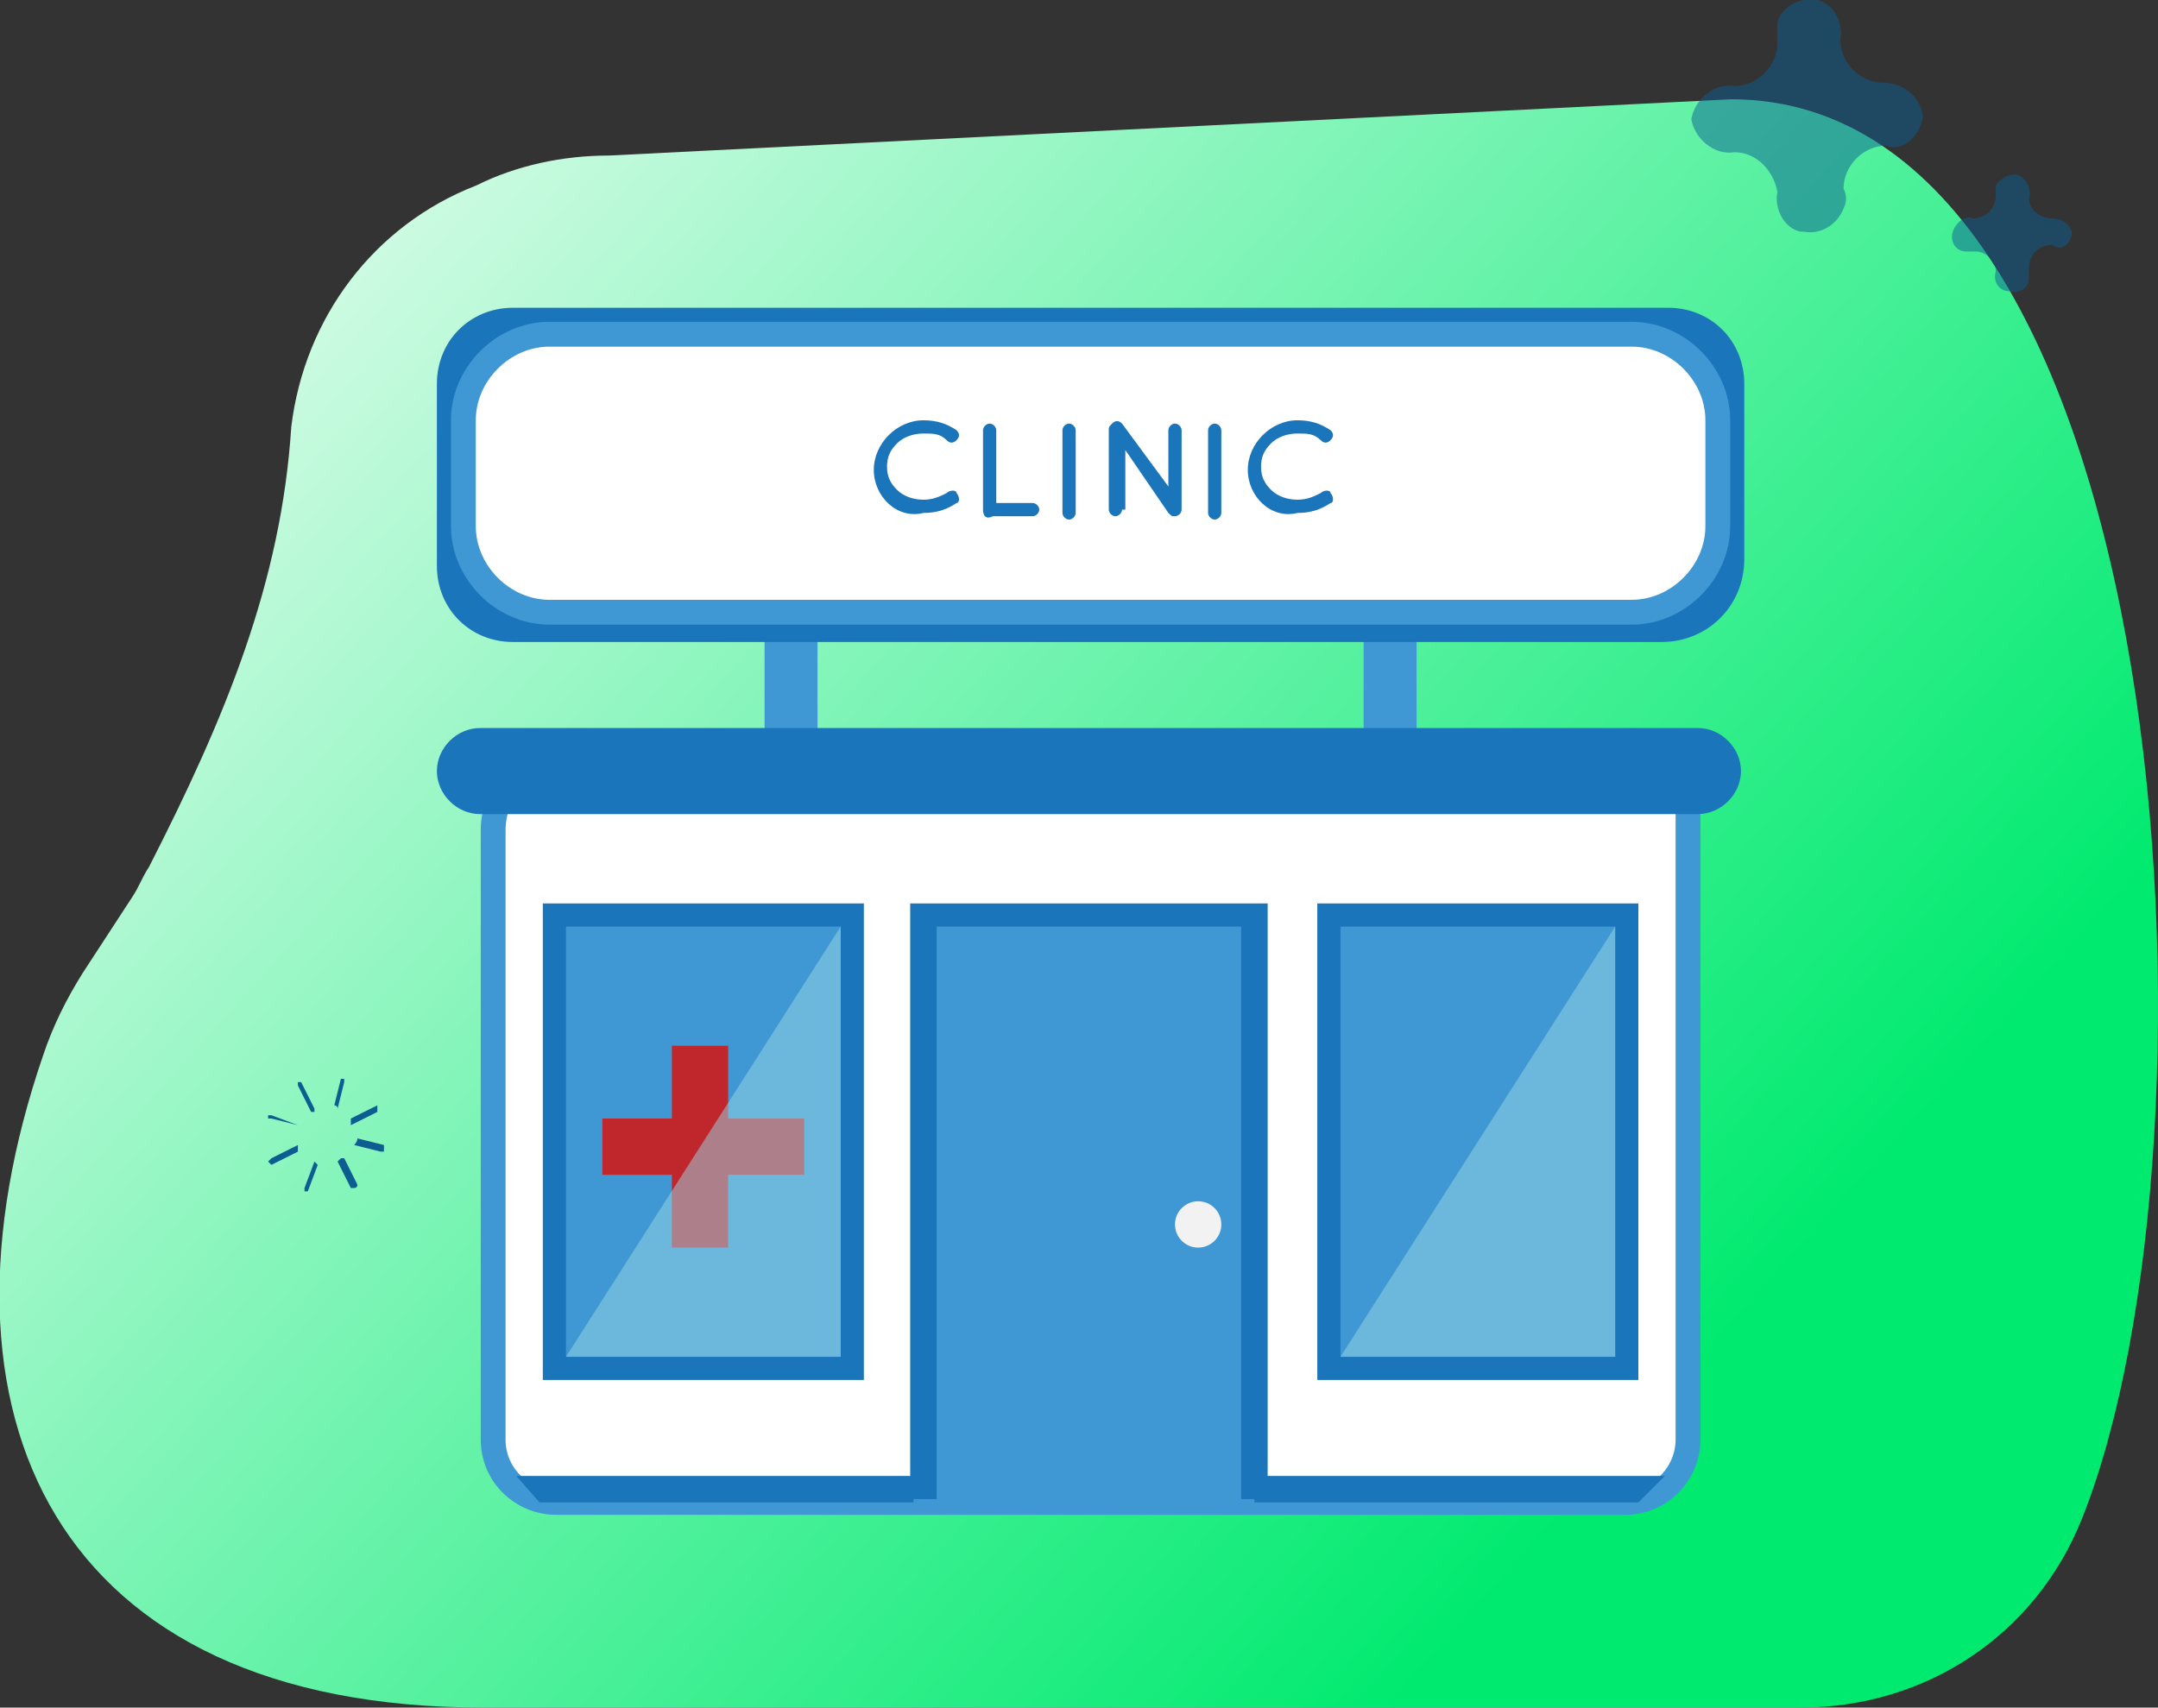 <?xml version="1.0" encoding="utf-8"?>
<!-- Generator: Adobe Illustrator 25.0.1, SVG Export Plug-In . SVG Version: 6.00 Build 0)  -->
<svg version="1.1" id="Layer_1" xmlns="http://www.w3.org/2000/svg" xmlns:xlink="http://www.w3.org/1999/xlink" x="0px" y="0px"
	 viewBox="0 0 65.2 51.6" style="enable-background:new 0 0 65.2 51.6;" xml:space="preserve">
<rect x="0" y="0" width="65.2" height="51.6" fill="#333333" stroke="none"/>
<style type="text/css">
	.st0{fill:url(#SVGID_1_);}
	.st1{opacity:0.5;}
	.st2{fill:#0C5E91;}
	.st3{fill:#FFFFFF;stroke:#3F98D3;stroke-width:0.75;stroke-miterlimit:10;}
	.st4{fill:#1B75BA;}
	.st5{fill:#3F98D3;}
	.st6{fill:#C0272D;}
	.st7{enable-background:new    ;}
	.st8{opacity:0.5;fill:#9BD9E9;enable-background:new    ;}
	.st9{fill:#F2F2F2;}
</style>
<linearGradient id="SVGID_1_" gradientUnits="userSpaceOnUse" x1="30.782" y1="1038.148" x2="79.651" y2="1082.118" gradientTransform="matrix(1 0 0 1 -30.11 -1038.56)">
	<stop  offset="0" style="stop-color:#FFFFFF"/>
	<stop  offset="1" style="stop-color:#00EA6F"/>
</linearGradient>
<path class="st0" d="M62.9,45.9c-1.4,3.5-4.7,5.7-8.5,5.7H14.6c-13,0-17-8.9-13.3-19.7C1.6,31,2,30.2,2.5,29.4L4,27.1
	c0.2-0.3,0.3-0.6,0.5-0.9c2.3-4.5,4-8.6,4.3-13.3c0.4-3.3,2.5-6.1,5.6-7.3C15.6,5,17,4.7,18.4,4.7L52.3,3
	C65.8,3,67.5,34.4,62.9,45.9L62.9,45.9z"/>
<g class="st1">
	<path class="st2" d="M58.1,3.5c-0.1-0.6-0.6-1-1.2-1c-0.7,0-1.3-0.6-1.3-1.3l0,0c0.1-0.5-0.2-1.1-0.7-1.2c0,0,0,0,0,0
		c-0.5-0.1-1.1,0.2-1.2,0.7c0,0,0,0,0,0.1l0,0c0,0.2,0,0.3,0,0.5c0,0.7-0.6,1.3-1.3,1.3l0,0c-0.6-0.1-1.2,0.4-1.3,1l0,0
		c0.1,0.6,0.7,1.1,1.3,1c0.7,0,1.2,0.6,1.3,1.2c-0.1,0.5,0.2,1.1,0.7,1.2c0,0,0,0,0.1,0c0.5,0.1,1-0.2,1.2-0.7
		c0.1-0.2,0.1-0.4,0-0.6c0-0.7,0.6-1.3,1.3-1.3l0,0C57.4,4.6,58,4.2,58.1,3.5z"/>
</g>
<g class="st1">
	<path class="st2" d="M62.6,7.1c0-0.3-0.3-0.5-0.6-0.5c-0.4,0-0.7-0.3-0.7-0.6c0,0,0,0,0,0c0.1-0.3-0.1-0.6-0.3-0.7
		s-0.6,0.1-0.7,0.3l0,0c0,0,0,0.1,0,0.1c0,0.1,0,0.2,0,0.2c0,0.4-0.3,0.7-0.7,0.7C59.4,6.5,59.1,6.7,59,7c-0.1,0.3,0.1,0.6,0.4,0.6
		c0,0,0,0,0,0c0.1,0,0.2,0,0.3,0c0.3,0,0.6,0.3,0.6,0.6c-0.1,0.3,0.1,0.6,0.4,0.6l0,0c0.3,0.1,0.6-0.1,0.6-0.4c0-0.1,0-0.2,0-0.3
		c0-0.4,0.3-0.7,0.7-0.7C62.3,7.6,62.5,7.4,62.6,7.1z"/>
</g>
<path class="st2" d="M10.2,35.1l0.4,0.8c0,0,0.1,0,0.1,0l0,0c0,0,0.1,0,0.1-0.1l0,0l0,0L10.4,35h-0.1L10.2,35.1z"/>
<path class="st2" d="M9.5,33.5l-0.4-0.8c0,0-0.1,0-0.1,0l0,0c0,0,0,0.1,0,0.1c0,0,0,0,0,0l0.4,0.8h0.1L9.5,33.5z"/>
<path class="st2" d="M9,34.6L8.2,35c0,0-0.1,0.1-0.1,0.1l0,0c0,0,0.1,0.1,0.1,0.1l0,0l0.8-0.4v-0.1C9,34.7,9,34.7,9,34.6z"/>
<path class="st2" d="M11.4,33.4l-0.8,0.4V34l0.8-0.4C11.4,33.5,11.4,33.5,11.4,33.4c0,0-0.1,0-0.1,0L11.4,33.4z"/>
<path class="st2" d="M9.5,35.1l-0.3,0.8c0,0,0,0.1,0,0.1h0.1l0,0l0.3-0.8L9.5,35.1z"/>
<path class="st2" d="M10.2,33.5l0.2-0.8c0,0,0-0.1,0-0.1c0,0,0,0,0,0c0,0-0.1,0-0.1,0c0,0,0,0,0,0l0,0l-0.2,0.8
	C10.1,33.4,10.2,33.4,10.2,33.5z"/>
<path class="st2" d="M10.7,34.6l0.8,0.2h0.1c0,0,0,0,0-0.1c0,0,0-0.1,0-0.1l0,0l-0.8-0.2C10.8,34.5,10.7,34.6,10.7,34.6z"/>
<path class="st2" d="M9,34l-0.8-0.3c0,0-0.1,0-0.1,0c0,0,0,0.1,0,0.1h0.1l0.8,0.2C8.9,34.1,9,34,9,34z"/>
<path class="st3" d="M17.5,22.5h31.6c1,0,1.9,0.8,1.9,1.9c0,0,0,0,0,0l0,0v19.1c0,1-0.8,1.9-1.9,1.9c0,0,0,0,0,0H16.8
	c-1,0-1.9-0.8-1.9-1.9c0,0,0,0,0,0l0,0V25.1C14.9,23.7,16.1,22.5,17.5,22.5z"/>
<rect x="27.5" y="27.3" class="st4" width="10.8" height="18"/>
<rect x="28.3" y="28" class="st5" width="9.2" height="17.4"/>
<rect x="39.8" y="27.3" class="st4" width="9.7" height="14.4"/>
<rect x="40.5" y="28" class="st5" width="8.3" height="13"/>
<rect x="16.4" y="27.3" class="st4" width="9.7" height="14.4"/>
<rect x="17.1" y="28" class="st5" width="8.3" height="13"/>
<rect x="23.1" y="14.9" class="st5" width="1.6" height="8.3"/>
<rect x="41.2" y="14.9" class="st5" width="1.6" height="8.3"/>
<path class="st4" d="M14.5,22h36.8c0.7,0,1.3,0.6,1.3,1.3v0c0,0.7-0.6,1.3-1.3,1.3H14.5c-0.7,0-1.3-0.6-1.3-1.3v0
	C13.2,22.6,13.8,22,14.5,22z"/>
<path class="st4" d="M15.5,9.3h34.9c1.3,0,2.3,1,2.3,2.3l0,0v5.3c0,1.4-1.1,2.5-2.5,2.5H15.5c-1.3,0-2.3-1-2.3-2.3c0,0,0,0,0,0l0,0
	v-5.5C13.2,10.3,14.2,9.3,15.5,9.3z"/>
<path class="st3" d="M16.6,10.1h32.7c1.4,0,2.6,1.2,2.6,2.6v3.2c0,1.4-1.2,2.6-2.6,2.6H16.6c-1.4,0-2.6-1.2-2.6-2.6v-3.2
	C14,11.3,15.2,10.1,16.6,10.1z"/>
<path class="st4" d="M15.6,44.6h12v0.8H16.3c-0.2-0.6,0.1-0.2,0,0L15.6,44.6z"/>
<polygon class="st4" points="37.9,44.6 50.3,44.6 49.5,45.4 37.9,45.4 "/>
<rect x="20.3" y="31.6" class="st6" width="1.7" height="6.1"/>
<rect x="18.2" y="33.8" class="st6" width="6.1" height="1.7"/>
<g>
	<g class="st7">
		<path class="st4" d="M26.4,14.2c0-0.8,0.7-1.5,1.5-1.5c0.4,0,0.7,0.1,1,0.3c0.1,0.1,0.1,0.2,0,0.3c-0.1,0.1-0.2,0.1-0.3,0
			c-0.2-0.2-0.4-0.2-0.7-0.2c-0.3,0-0.6,0.1-0.8,0.3c-0.2,0.2-0.3,0.4-0.3,0.7c0,0.3,0.1,0.5,0.3,0.7c0.2,0.2,0.5,0.3,0.8,0.3
			c0.3,0,0.5-0.1,0.7-0.2c0.1-0.1,0.3-0.1,0.3,0c0.1,0.1,0.1,0.3,0,0.3c-0.3,0.2-0.6,0.3-1,0.3C27.1,15.7,26.4,15,26.4,14.2z"/>
	</g>
	<g class="st7">
		<path class="st4" d="M29.7,15.4V13c0-0.1,0.1-0.2,0.2-0.2c0.1,0,0.2,0.1,0.2,0.2v2.2h1.1c0.1,0,0.2,0.1,0.2,0.2
			c0,0.1-0.1,0.2-0.2,0.2H30c0,0,0,0,0,0c0,0,0,0,0,0C29.8,15.7,29.7,15.6,29.7,15.4z"/>
	</g>
	<g class="st7">
		<path class="st4" d="M32.1,13c0-0.1,0.1-0.2,0.2-0.2c0.1,0,0.2,0.1,0.2,0.2v2.5c0,0.1-0.1,0.2-0.2,0.2c-0.1,0-0.2-0.1-0.2-0.2V13z
			"/>
	</g>
	<g class="st7">
		<path class="st4" d="M33.9,15.4c0,0.1-0.1,0.2-0.2,0.2c-0.1,0-0.2-0.1-0.2-0.2V13c0,0,0,0,0,0c0-0.1,0-0.1,0.1-0.2
			c0.1-0.1,0.2-0.1,0.3,0l1.4,1.9V13c0-0.1,0.1-0.2,0.2-0.2c0.1,0,0.2,0.1,0.2,0.2v2.4c0,0.1-0.1,0.2-0.2,0.2c-0.1,0-0.1,0-0.2-0.1
			c0,0,0,0,0,0l-1.3-1.9V15.4z"/>
	</g>
	<g class="st7">
		<path class="st4" d="M36.5,13c0-0.1,0.1-0.2,0.2-0.2c0.1,0,0.2,0.1,0.2,0.2v2.5c0,0.1-0.1,0.2-0.2,0.2c-0.1,0-0.2-0.1-0.2-0.2V13z
			"/>
		<path class="st4" d="M37.7,14.2c0-0.8,0.7-1.5,1.5-1.5c0.4,0,0.7,0.1,1,0.3c0.1,0.1,0.1,0.2,0,0.3c-0.1,0.1-0.2,0.1-0.3,0
			c-0.2-0.2-0.4-0.2-0.7-0.2c-0.3,0-0.6,0.1-0.8,0.3c-0.2,0.2-0.3,0.4-0.3,0.7c0,0.3,0.1,0.5,0.3,0.7c0.2,0.2,0.5,0.3,0.8,0.3
			c0.3,0,0.5-0.1,0.7-0.2c0.1-0.1,0.3-0.1,0.3,0c0.1,0.1,0.1,0.3,0,0.3c-0.3,0.2-0.6,0.3-1,0.3C38.4,15.7,37.7,15,37.7,14.2z"/>
	</g>
</g>
<polygon class="st8" points="17.1,41 25.4,28 25.4,41 "/>
<polygon class="st8" points="40.5,41 48.8,28 48.8,41 "/>
<circle class="st9" cx="36.2" cy="37" r="0.7"/>
</svg>
